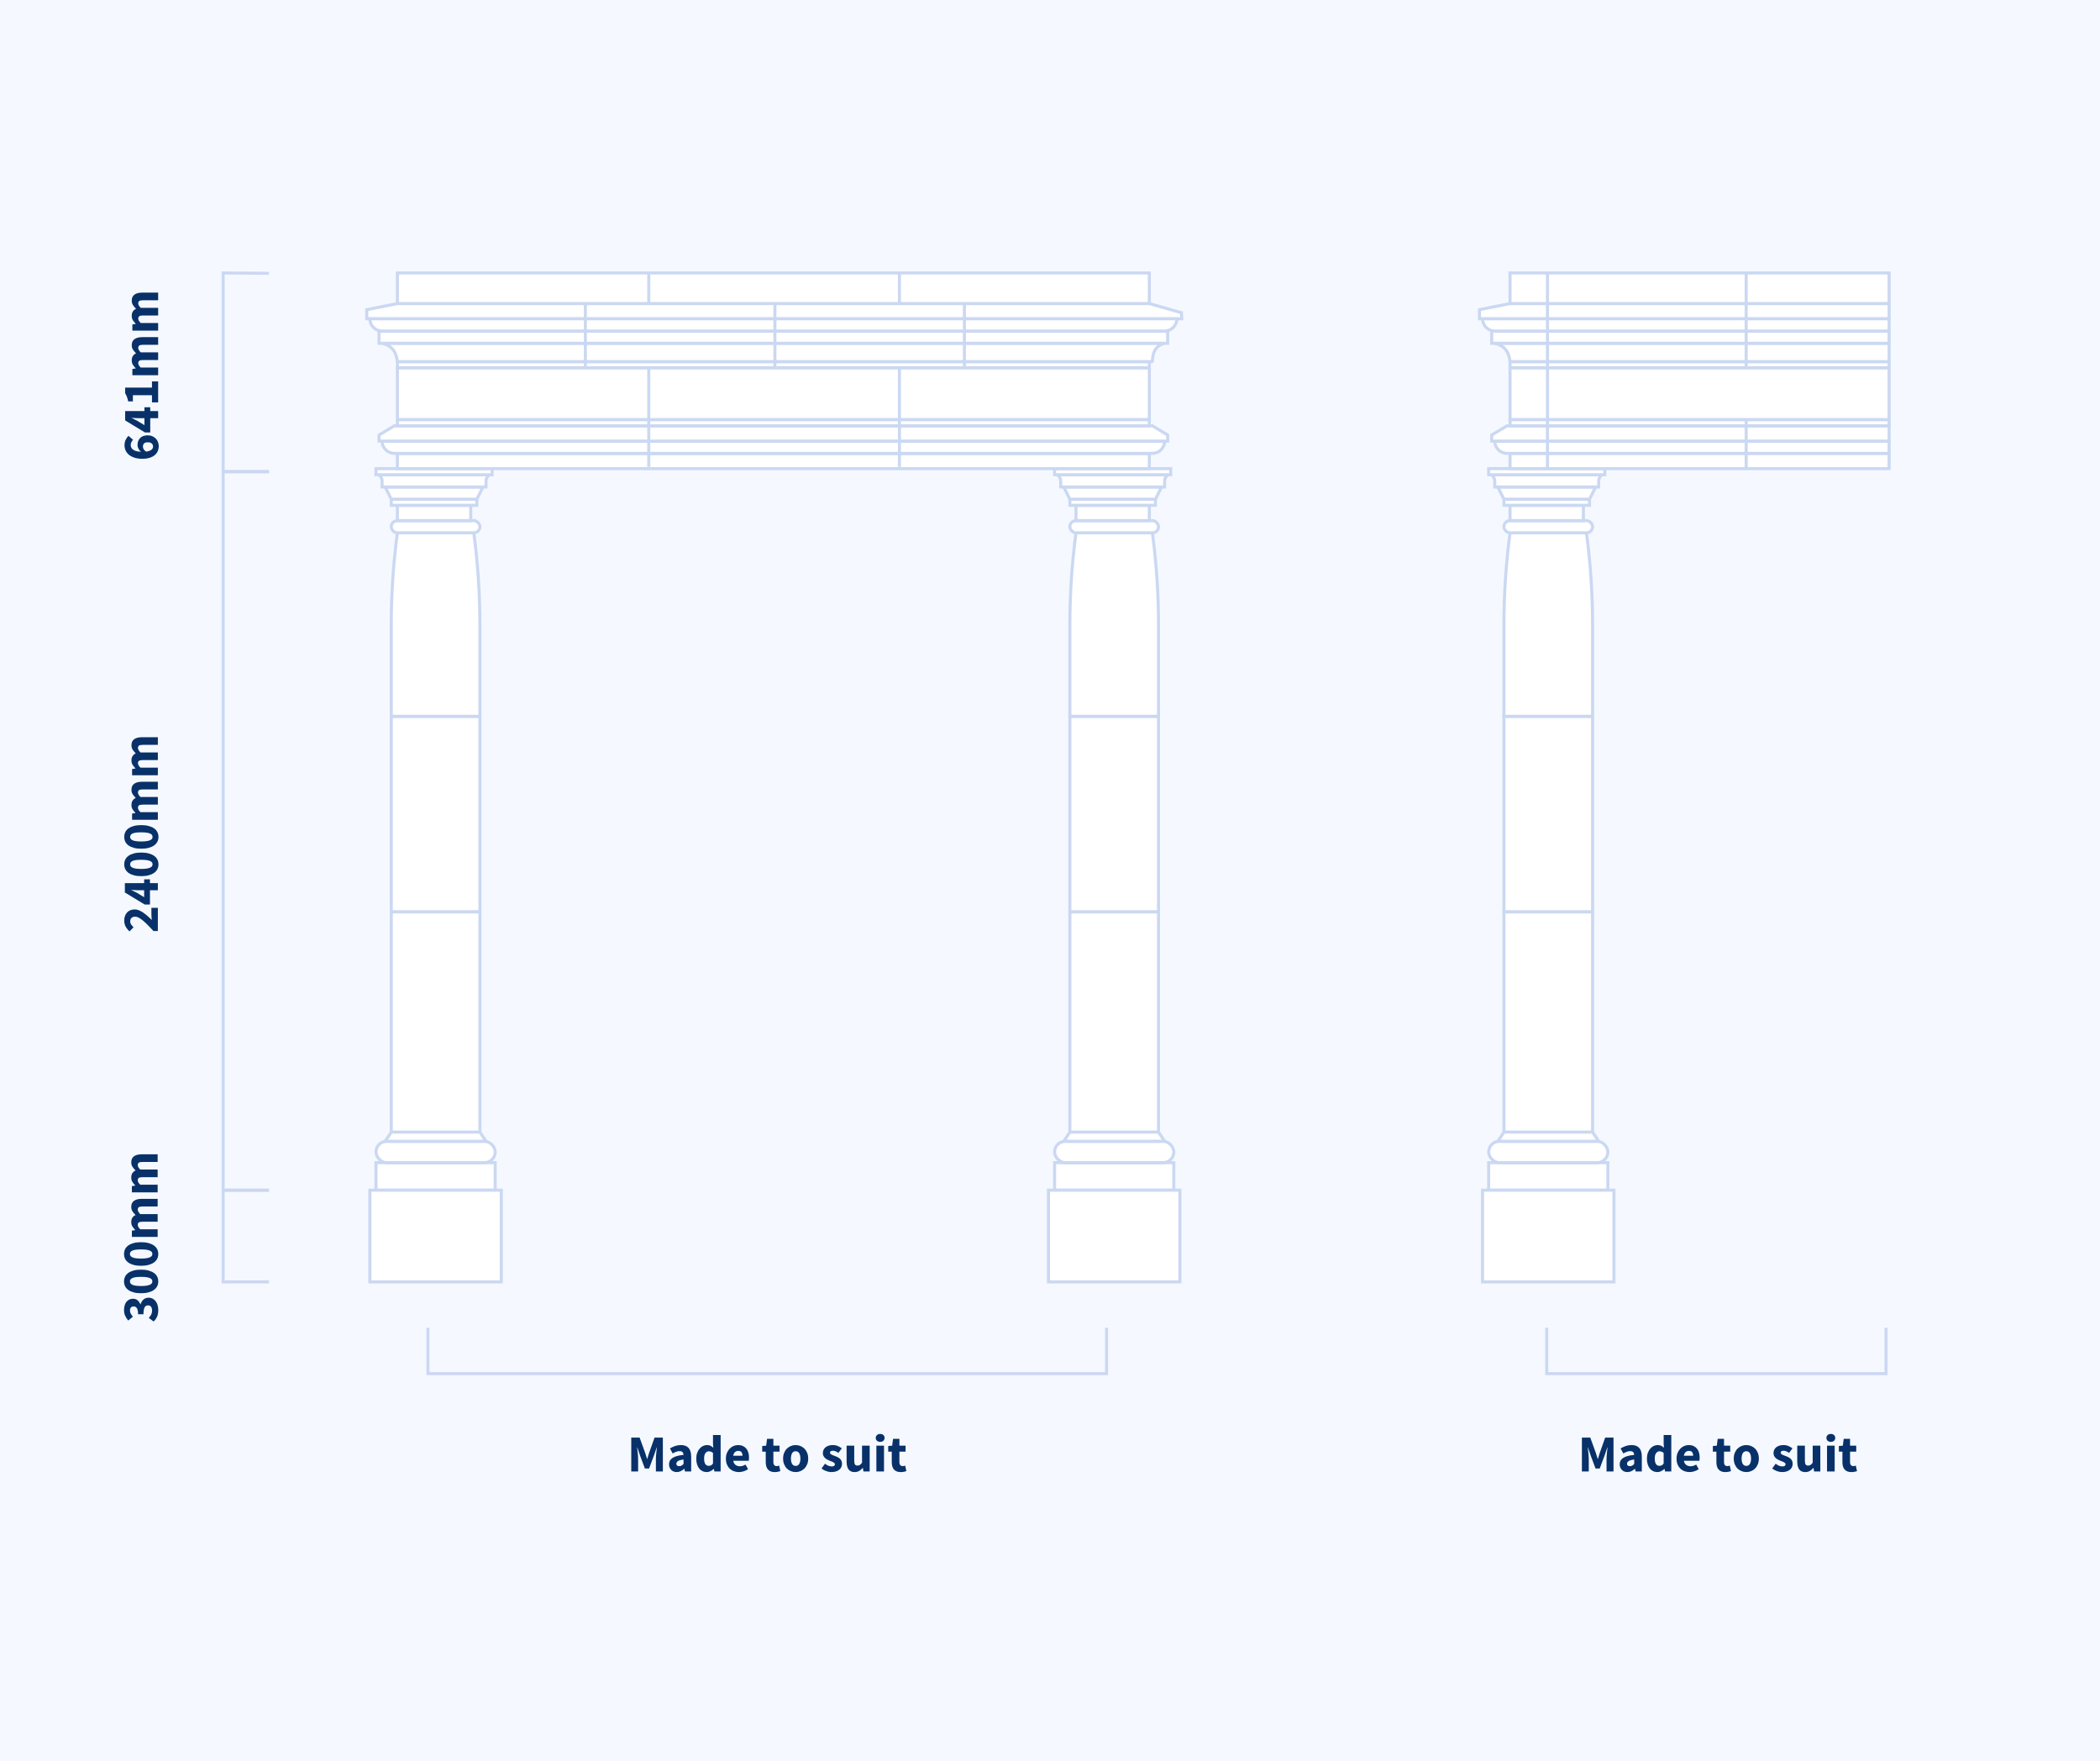 <?xml version="1.0" encoding="UTF-8"?>
<svg width="687px" height="576px" viewBox="0 0 687 576" version="1.1" xmlns="http://www.w3.org/2000/svg" xmlns:xlink="http://www.w3.org/1999/xlink">
    <!-- Generator: Sketch 58 (84663) - https://sketch.com -->
    <title>porticos/type-b</title>
    <desc>Created with Sketch.</desc>
    <g id="porticos/type-b" stroke="none" stroke-width="1" fill="none" fill-rule="evenodd">
        <rect fill="#F5F9FF" x="0" y="0" width="687" height="576"></rect>
        <g id="Group-11" transform="translate(35, 89)">
            <g id="Group-6" transform="translate(85, 0.28)" stroke="#CBD8F2">
                <g id="Group" transform="translate(1, 64)" fill="#FFFFFF">
                    <g id="Type-a-Leg">
                        <path d="M7,81 L36,81 C36,91.667 36,102.333 36,113 C36,123.667 36,134.333 36,145 L7,145 C7,134.333 7,123.667 7,113 C7,102.333 7,91.667 7,81 Z" id="Rectangle-Copy-4"></path>
                        <path d="M7,21 L36,21 C36,31 36,41 36,51 C36,61 35.333,71 34,81 L9,81 C7.667,71 7,61 7,51 C7,41 7,31 7,21 Z" id="Rectangle-Copy-5" transform="translate(21.5, 51) rotate(-180) translate(-21.5, -51) "></path>
                        <rect id="Rectangle" x="2" y="227" width="39" height="9"></rect>
                        <rect id="Rectangle-Copy-10" x="0" y="236" width="43" height="30"></rect>
                        <rect id="Rectangle-Copy" x="2" y="220" width="39" height="7" rx="3.5"></rect>
                        <rect id="Rectangle" x="7" y="145" width="29" height="75"></rect>
                        <polygon id="Rectangle-Copy-6" points="7 217 36 217 38 220 5 220"></polygon>
                        <rect id="Rectangle" x="7" y="17" width="29" height="4" rx="2"></rect>
                        <rect id="Rectangle" x="9" y="12" width="24" height="5"></rect>
                        <rect id="Rectangle-Copy-7" x="7" y="10" width="28" height="2"></rect>
                        <polygon id="Rectangle-Copy-8" transform="translate(21, 8) scale(1, -1) translate(-21, -8) " points="7 6 35 6 37 10 5 10"></polygon>
                        <path d="M3,2 L39,2 C38.333,2.667 38,3.333 38,4 C38,4.667 38,5.333 38,6 L4,6 C4,5.333 4,4.667 4,4 C4,3.333 3.667,2.667 3,2 Z" id="Rectangle"></path>
                        <rect id="Rectangle-Copy-9" transform="translate(21, 1) scale(1, -1) translate(-21, -1) " x="2" y="0" width="38" height="2"></rect>
                    </g>
                    <g id="Type-a-Leg" transform="translate(222, 0)">
                        <path d="M7,81 L36,81 C36,91.667 36,102.333 36,113 C36,123.667 36,134.333 36,145 L7,145 C7,134.333 7,123.667 7,113 C7,102.333 7,91.667 7,81 Z" id="Rectangle-Copy-4"></path>
                        <path d="M7,21 L36,21 C36,31 36,41 36,51 C36,61 35.333,71 34,81 L9,81 C7.667,71 7,61 7,51 C7,41 7,31 7,21 Z" id="Rectangle-Copy-5" transform="translate(21.5, 51) rotate(-180) translate(-21.5, -51) "></path>
                        <rect id="Rectangle" x="2" y="227" width="39" height="9"></rect>
                        <rect id="Rectangle-Copy-10" x="0" y="236" width="43" height="30"></rect>
                        <rect id="Rectangle-Copy" x="2" y="220" width="39" height="7" rx="3.5"></rect>
                        <rect id="Rectangle" x="7" y="145" width="29" height="75"></rect>
                        <polygon id="Rectangle-Copy-6" points="7 217 36 217 38 220 5 220"></polygon>
                        <rect id="Rectangle" x="7" y="17" width="29" height="4" rx="2"></rect>
                        <rect id="Rectangle" x="9" y="12" width="24" height="5"></rect>
                        <rect id="Rectangle-Copy-7" x="7" y="10" width="28" height="2"></rect>
                        <polygon id="Rectangle-Copy-8" transform="translate(21, 8) scale(1, -1) translate(-21, -8) " points="7 6 35 6 37 10 5 10"></polygon>
                        <path d="M3,2 L39,2 C38.333,2.667 38,3.333 38,4 C38,4.667 38,5.333 38,6 L4,6 C4,5.333 4,4.667 4,4 C4,3.333 3.667,2.667 3,2 Z" id="Rectangle"></path>
                        <rect id="Rectangle-Copy-9" transform="translate(21, 1) scale(1, -1) translate(-21, -1) " x="2" y="0" width="38" height="2"></rect>
                    </g>
                </g>
                <g id="Group-5">
                    <rect id="Rectangle" fill="#FFFFFF" x="10" y="59" width="246" height="5"></rect>
                    <rect id="Rectangle-Copy-2" fill="#FFFFFF" transform="translate(133, 58.5) scale(1, -1) translate(-133, -58.5) " x="10" y="58" width="246" height="1"></rect>
                    <path d="M261,55 C261,57.209 259.209,59 257,59 L9,59 C6.791,59 5,57.209 5,55 C16.016,55 257.258,55 261,55 Z" id="Rectangle" fill="#FFFFFF"></path>
                    <path d="M9,50 L257,50 L262,53 L262,55 L4,55 L4,53 L9,50 Z" id="Combined-Shape" fill="#FFFFFF"></path>
                    <path d="M256,10 L266.486,13 L266.5,13 L266.6,15 L-1.98951966e-13,15 L-1.98951966e-13,12 L10,10 L256,10 Z" id="Combined-Shape-Copy" fill="#FFFFFF"></path>
                    <rect id="Rectangle" fill="#FFFFFF" x="10" y="31" width="246" height="17"></rect>
                    <rect id="Rectangle-Copy-11" fill="#FFFFFF" transform="translate(133, 30) scale(1, -1) translate(-133, -30) " x="10" y="29" width="246" height="2"></rect>
                    <rect id="Rectangle-Copy-13" fill="#FFFFFF" transform="translate(133, 49) scale(1, -1) translate(-133, -49) " x="10" y="48" width="246" height="2"></rect>
                    <path d="M10,23 L257,23 C257.002,24.669 257.336,26.004 258.002,27.003 C258.668,28.002 259.667,28.668 261,29 L5,29 C6.523,28.639 7.69,27.972 8.5,27 C9.31,26.028 9.81,24.695 10,23 Z" id="Rectangle-Copy-12" fill="#FFFFFF" stroke-linejoin="bevel" transform="translate(133, 26) scale(1, -1) translate(-133, -26) "></path>
                    <rect id="Rectangle" fill="#FFFFFF" x="4" y="19" width="258" height="4"></rect>
                    <path d="M265,15 C265,17.209 263.195,19 260.969,19 L5.031,19 C2.805,19 1,17.209 1,15 C5.293,15 261.977,15 265,15 Z" id="Rectangle" fill="#FFFFFF"></path>
                    <rect id="Rectangle" fill="#FFFFFF" x="10" y="0" width="246" height="10"></rect>
                    <g id="Group-4" transform="translate(91, 31)">
                        <path d="M1.24,0 L1.24,32.44" id="Line-10"></path>
                        <path d="M83.24,0 L83.24,32.44" id="Line-10-Copy-2"></path>
                    </g>
                    <g id="Group-3" transform="translate(71, 10)">
                        <path d="M0.5,0 L0.5,21" id="Line-10-Copy"></path>
                        <path d="M62.5,0 L62.5,21" id="Line-10-Copy-3"></path>
                        <path d="M124.5,0 L124.5,21" id="Line-10-Copy-6"></path>
                    </g>
                    <g id="Group-2" transform="translate(91, 0)">
                        <path d="M1.24,0 L1.24,9.83" id="Line-10-Copy-5"></path>
                        <path d="M83.24,0 L83.24,9.83" id="Line-10-Copy-4"></path>
                    </g>
                </g>
            </g>
            <path d="M171.511,392.28 L171.511,381.196 L174.248,381.196 L176.033,386.126 L176.199,386.625 L176.199,386.625 L176.356,387.137 C176.458,387.483 176.566,387.826 176.679,388.166 L176.747,388.166 L176.911,387.654 L176.911,387.654 L177.061,387.137 C177.158,386.792 177.263,386.455 177.376,386.126 L179.127,381.196 L181.847,381.196 L181.847,392.28 L179.569,392.28 L179.569,388.217 C179.569,387.945 179.58,387.645 179.603,387.316 C179.626,386.987 179.654,386.656 179.688,386.322 L179.79,385.336 C179.824,385.012 179.858,384.715 179.892,384.443 L179.824,384.443 L178.923,387.078 L177.342,391.311 L175.965,391.311 L174.384,387.078 L173.5,384.443 L173.432,384.443 C173.466,384.715 173.5,385.012 173.534,385.336 L173.636,386.322 L173.636,386.322 C173.67,386.656 173.698,386.987 173.721,387.316 C173.744,387.645 173.755,387.945 173.755,388.217 L173.755,392.28 L171.511,392.28 Z M186.386,392.484 C186.001,392.484 185.652,392.419 185.34,392.288 C185.029,392.158 184.765,391.977 184.55,391.745 C184.335,391.512 184.168,391.243 184.048,390.937 C183.929,390.631 183.87,390.297 183.87,389.934 C183.87,389.05 184.244,388.359 184.992,387.86 C185.74,387.361 186.947,387.027 188.613,386.857 C188.59,386.483 188.48,386.186 188.281,385.964 C188.083,385.743 187.752,385.633 187.287,385.633 C186.924,385.633 186.565,385.701 186.208,385.837 C185.85,385.973 185.468,386.16 185.06,386.398 L184.159,384.749 C184.703,384.42 185.272,384.154 185.868,383.95 C186.463,383.746 187.094,383.644 187.763,383.644 C188.851,383.644 189.681,383.953 190.254,384.57 C190.826,385.188 191.112,386.149 191.112,387.452 L191.112,392.28 L189.072,392.28 L188.902,391.413 L188.834,391.413 C188.471,391.73 188.092,391.988 187.695,392.187 C187.298,392.385 186.862,392.484 186.386,392.484 Z M187.236,390.546 C187.519,390.546 187.763,390.484 187.967,390.359 C188.171,390.234 188.386,390.059 188.613,389.832 L188.613,388.353 C187.729,388.478 187.117,388.659 186.777,388.897 C186.437,389.135 186.267,389.418 186.267,389.747 C186.267,390.019 186.355,390.22 186.53,390.351 C186.706,390.481 186.941,390.546 187.236,390.546 Z M196.229,392.484 C195.708,392.484 195.235,392.382 194.81,392.178 C194.384,391.974 194.022,391.682 193.721,391.303 C193.421,390.923 193.189,390.461 193.024,389.917 C192.86,389.373 192.778,388.755 192.778,388.064 C192.778,387.373 192.877,386.755 193.076,386.211 C193.274,385.667 193.534,385.205 193.857,384.825 C194.181,384.446 194.554,384.154 194.98,383.95 C195.405,383.746 195.838,383.644 196.28,383.644 C196.756,383.644 197.147,383.723 197.453,383.882 C197.759,384.041 198.059,384.256 198.354,384.528 L198.252,383.236 L198.252,380.363 L200.751,380.363 L200.751,392.28 L198.711,392.28 L198.541,391.447 L198.473,391.447 C198.178,391.742 197.833,391.988 197.436,392.187 C197.039,392.385 196.637,392.484 196.229,392.484 Z M196.875,390.444 C197.147,390.444 197.393,390.387 197.614,390.274 C197.836,390.161 198.048,389.962 198.252,389.679 L198.252,386.228 C198.025,386.024 197.793,385.882 197.555,385.803 C197.317,385.724 197.085,385.684 196.858,385.684 C196.461,385.684 196.11,385.874 195.804,386.253 C195.498,386.633 195.345,387.225 195.345,388.03 C195.345,388.869 195.478,389.481 195.744,389.866 C196.011,390.251 196.388,390.444 196.875,390.444 Z M206.735,392.484 C206.134,392.484 205.573,392.385 205.052,392.187 C204.531,391.988 204.077,391.699 203.692,391.32 C203.307,390.94 203.006,390.478 202.791,389.934 C202.576,389.39 202.468,388.767 202.468,388.064 C202.468,387.384 202.581,386.769 202.808,386.219 C203.035,385.67 203.332,385.205 203.701,384.825 C204.069,384.446 204.491,384.154 204.967,383.95 C205.443,383.746 205.936,383.644 206.446,383.644 C207.047,383.644 207.571,383.746 208.018,383.95 C208.466,384.154 208.84,384.437 209.141,384.8 C209.441,385.163 209.665,385.59 209.812,386.084 C209.959,386.577 210.033,387.112 210.033,387.69 C210.033,387.917 210.022,388.132 209.999,388.336 L209.965,388.604 C209.954,388.68 209.942,388.744 209.931,388.795 L204.882,388.795 C204.995,389.407 205.247,389.857 205.638,390.147 C206.03,390.436 206.508,390.58 207.075,390.58 C207.676,390.58 208.282,390.393 208.894,390.019 L209.727,391.532 C209.296,391.827 208.818,392.059 208.291,392.229 C207.763,392.399 207.245,392.484 206.735,392.484 Z M204.865,387.146 L207.908,387.146 C207.908,386.67 207.8,386.285 207.585,385.99 C207.37,385.695 207.007,385.548 206.497,385.548 C206.1,385.548 205.752,385.678 205.452,385.939 C205.151,386.2 204.956,386.602 204.865,387.146 Z M218.414,392.484 C217.893,392.484 217.448,392.405 217.079,392.246 C216.711,392.087 216.411,391.866 216.179,391.583 C215.946,391.3 215.776,390.957 215.668,390.555 C215.561,390.152 215.507,389.707 215.507,389.22 L215.507,385.803 L214.351,385.803 L214.351,383.95 L215.643,383.848 L215.932,381.604 L218.006,381.604 L218.006,383.848 L220.029,383.848 L220.029,385.803 L218.006,385.803 L218.006,389.186 C218.006,389.662 218.105,390.005 218.304,390.214 C218.502,390.424 218.765,390.529 219.094,390.529 C219.23,390.529 219.369,390.512 219.511,390.478 C219.652,390.444 219.78,390.404 219.893,390.359 L220.284,392.178 C220.057,392.246 219.791,392.314 219.485,392.382 C219.179,392.45 218.822,392.484 218.414,392.484 Z M225.299,392.484 C224.766,392.484 224.251,392.385 223.752,392.187 C223.253,391.988 222.814,391.702 222.435,391.328 C222.055,390.954 221.752,390.492 221.525,389.942 C221.298,389.393 221.185,388.767 221.185,388.064 C221.185,387.361 221.298,386.735 221.525,386.185 C221.752,385.636 222.055,385.174 222.435,384.8 C222.814,384.426 223.253,384.14 223.752,383.942 C224.251,383.743 224.766,383.644 225.299,383.644 C225.832,383.644 226.344,383.743 226.838,383.942 C227.331,384.14 227.767,384.426 228.147,384.8 C228.526,385.174 228.829,385.636 229.056,386.185 C229.283,386.735 229.396,387.361 229.396,388.064 C229.396,388.767 229.283,389.393 229.056,389.942 C228.829,390.492 228.526,390.954 228.147,391.328 C227.767,391.702 227.331,391.988 226.838,392.187 C226.344,392.385 225.832,392.484 225.299,392.484 Z M225.299,390.461 C225.809,390.461 226.194,390.246 226.455,389.815 C226.716,389.384 226.846,388.801 226.846,388.064 C226.846,387.327 226.716,386.744 226.455,386.313 C226.194,385.882 225.809,385.667 225.299,385.667 C224.778,385.667 224.39,385.882 224.135,386.313 C223.879,386.744 223.752,387.327 223.752,388.064 C223.752,388.801 223.879,389.384 224.135,389.815 C224.39,390.246 224.778,390.461 225.299,390.461 Z M236.995,392.484 C236.44,392.484 235.87,392.376 235.286,392.161 C234.703,391.946 234.196,391.662 233.765,391.311 L234.887,389.747 C235.272,390.042 235.641,390.263 235.992,390.41 C236.343,390.557 236.7,390.631 237.063,390.631 C237.437,390.631 237.709,390.569 237.879,390.444 C238.049,390.319 238.134,390.144 238.134,389.917 C238.134,389.781 238.086,389.659 237.989,389.551 C237.893,389.444 237.763,389.345 237.599,389.254 C237.434,389.163 237.25,389.081 237.046,389.007 L236.736,388.891 L236.736,388.891 L236.417,388.761 C236.156,388.659 235.896,388.54 235.635,388.404 C235.374,388.268 235.136,388.101 234.921,387.902 C234.706,387.704 234.53,387.472 234.394,387.205 C234.258,386.939 234.19,386.63 234.19,386.279 C234.19,385.894 234.266,385.537 234.419,385.208 C234.573,384.879 234.791,384.602 235.074,384.375 C235.357,384.148 235.697,383.97 236.094,383.839 C236.491,383.709 236.933,383.644 237.42,383.644 C238.066,383.644 238.633,383.754 239.12,383.976 C239.607,384.197 240.032,384.443 240.395,384.715 L239.273,386.211 C238.967,385.984 238.667,385.809 238.372,385.684 C238.077,385.559 237.783,385.497 237.488,385.497 C236.853,385.497 236.536,385.718 236.536,386.16 C236.536,386.296 236.581,386.412 236.672,386.509 C236.763,386.605 236.884,386.693 237.037,386.772 C237.191,386.851 237.366,386.928 237.565,387.002 L238.185,387.231 L238.185,387.231 C238.457,387.333 238.726,387.449 238.993,387.579 C239.259,387.71 239.502,387.871 239.724,388.064 C239.945,388.257 240.123,388.492 240.259,388.769 C240.395,389.047 240.463,389.379 240.463,389.764 C240.463,390.149 240.389,390.506 240.242,390.835 C240.095,391.164 239.874,391.45 239.579,391.693 C239.284,391.937 238.922,392.13 238.491,392.272 C238.06,392.413 237.562,392.484 236.995,392.484 Z M244.577,392.484 C243.659,392.484 242.993,392.184 242.579,391.583 C242.166,390.982 241.959,390.149 241.959,389.084 L241.959,383.848 L244.458,383.848 L244.458,388.761 C244.458,389.373 244.543,389.792 244.713,390.019 C244.883,390.246 245.149,390.359 245.512,390.359 C245.829,390.359 246.096,390.285 246.311,390.138 C246.526,389.991 246.759,389.753 247.008,389.424 L247.008,383.848 L249.507,383.848 L249.507,392.28 L247.467,392.28 L247.28,391.107 L247.229,391.107 C246.866,391.538 246.478,391.875 246.065,392.118 C245.651,392.362 245.155,392.484 244.577,392.484 Z M251.7,392.28 L251.7,383.848 L254.199,383.848 L254.199,392.28 L251.7,392.28 Z M252.941,382.607 C252.522,382.607 252.176,382.485 251.904,382.241 C251.632,381.998 251.496,381.683 251.496,381.298 C251.496,380.913 251.632,380.601 251.904,380.363 C252.176,380.125 252.522,380.006 252.941,380.006 C253.372,380.006 253.72,380.125 253.987,380.363 C254.253,380.601 254.386,380.913 254.386,381.298 C254.386,381.683 254.253,381.998 253.987,382.241 C253.72,382.485 253.372,382.607 252.941,382.607 Z M259.639,392.484 C259.118,392.484 258.673,392.405 258.305,392.246 C257.936,392.087 257.636,391.866 257.404,391.583 C257.171,391.3 257.001,390.957 256.894,390.555 C256.786,390.152 256.732,389.707 256.732,389.22 L256.732,385.803 L255.576,385.803 L255.576,383.95 L256.868,383.848 L257.157,381.604 L259.231,381.604 L259.231,383.848 L261.254,383.848 L261.254,385.803 L259.231,385.803 L259.231,389.186 C259.231,389.662 259.33,390.005 259.529,390.214 C259.727,390.424 259.99,390.529 260.319,390.529 C260.455,390.529 260.594,390.512 260.736,390.478 C260.877,390.444 261.005,390.404 261.118,390.359 L261.509,392.178 C261.282,392.246 261.016,392.314 260.71,392.382 C260.404,392.45 260.047,392.484 259.639,392.484 Z" id="Madetosuit" fill="#093169" fill-rule="nonzero"></path>
            <path d="M482.511,392.28 L482.511,381.196 L485.248,381.196 L487.033,386.126 L487.199,386.625 L487.199,386.625 L487.356,387.137 C487.458,387.483 487.566,387.826 487.679,388.166 L487.747,388.166 L487.911,387.654 L487.911,387.654 L488.062,387.137 C488.158,386.792 488.263,386.455 488.376,386.126 L490.127,381.196 L492.847,381.196 L492.847,392.28 L490.569,392.28 L490.569,388.217 C490.569,387.945 490.58,387.645 490.603,387.316 C490.626,386.987 490.654,386.656 490.688,386.322 L490.79,385.336 C490.824,385.012 490.858,384.715 490.892,384.443 L490.824,384.443 L489.923,387.078 L488.342,391.311 L486.965,391.311 L485.384,387.078 L484.5,384.443 L484.432,384.443 C484.466,384.715 484.5,385.012 484.534,385.336 L484.636,386.322 L484.636,386.322 C484.67,386.656 484.698,386.987 484.721,387.316 C484.744,387.645 484.755,387.945 484.755,388.217 L484.755,392.28 L482.511,392.28 Z M497.386,392.484 C497.001,392.484 496.652,392.419 496.341,392.288 C496.029,392.158 495.765,391.977 495.55,391.745 C495.335,391.512 495.168,391.243 495.048,390.937 C494.929,390.631 494.87,390.297 494.87,389.934 C494.87,389.05 495.244,388.359 495.992,387.86 C496.74,387.361 497.947,387.027 499.613,386.857 C499.59,386.483 499.48,386.186 499.281,385.964 C499.083,385.743 498.752,385.633 498.287,385.633 C497.924,385.633 497.565,385.701 497.207,385.837 C496.85,385.973 496.468,386.16 496.06,386.398 L495.159,384.749 C495.703,384.42 496.272,384.154 496.868,383.95 C497.463,383.746 498.094,383.644 498.763,383.644 C499.851,383.644 500.681,383.953 501.253,384.57 C501.826,385.188 502.112,386.149 502.112,387.452 L502.112,392.28 L500.072,392.28 L499.902,391.413 L499.834,391.413 C499.471,391.73 499.092,391.988 498.695,392.187 C498.298,392.385 497.862,392.484 497.386,392.484 Z M498.236,390.546 C498.519,390.546 498.763,390.484 498.967,390.359 C499.171,390.234 499.386,390.059 499.613,389.832 L499.613,388.353 C498.729,388.478 498.117,388.659 497.777,388.897 C497.437,389.135 497.267,389.418 497.267,389.747 C497.267,390.019 497.355,390.22 497.531,390.351 C497.706,390.481 497.941,390.546 498.236,390.546 Z M507.229,392.484 C506.708,392.484 506.235,392.382 505.81,392.178 C505.384,391.974 505.022,391.682 504.721,391.303 C504.421,390.923 504.189,390.461 504.024,389.917 C503.86,389.373 503.778,388.755 503.778,388.064 C503.778,387.373 503.877,386.755 504.075,386.211 C504.274,385.667 504.534,385.205 504.858,384.825 C505.181,384.446 505.554,384.154 505.979,383.95 C506.405,383.746 506.838,383.644 507.28,383.644 C507.756,383.644 508.147,383.723 508.453,383.882 C508.759,384.041 509.059,384.256 509.354,384.528 L509.252,383.236 L509.252,380.363 L511.751,380.363 L511.751,392.28 L509.711,392.28 L509.541,391.447 L509.473,391.447 C509.178,391.742 508.833,391.988 508.436,392.187 C508.039,392.385 507.637,392.484 507.229,392.484 Z M507.875,390.444 C508.147,390.444 508.393,390.387 508.615,390.274 C508.836,390.161 509.048,389.962 509.252,389.679 L509.252,386.228 C509.025,386.024 508.793,385.882 508.555,385.803 C508.317,385.724 508.085,385.684 507.858,385.684 C507.461,385.684 507.11,385.874 506.804,386.253 C506.498,386.633 506.345,387.225 506.345,388.03 C506.345,388.869 506.478,389.481 506.745,389.866 C507.011,390.251 507.388,390.444 507.875,390.444 Z M517.735,392.484 C517.134,392.484 516.573,392.385 516.052,392.187 C515.531,391.988 515.077,391.699 514.692,391.32 C514.307,390.94 514.006,390.478 513.791,389.934 C513.576,389.39 513.468,388.767 513.468,388.064 C513.468,387.384 513.581,386.769 513.808,386.219 C514.035,385.67 514.332,385.205 514.701,384.825 C515.069,384.446 515.491,384.154 515.967,383.95 C516.443,383.746 516.936,383.644 517.446,383.644 C518.047,383.644 518.571,383.746 519.019,383.95 C519.466,384.154 519.84,384.437 520.14,384.8 C520.441,385.163 520.665,385.59 520.812,386.084 C520.959,386.577 521.033,387.112 521.033,387.69 C521.033,387.917 521.022,388.132 520.999,388.336 L520.965,388.604 C520.954,388.68 520.942,388.744 520.931,388.795 L515.882,388.795 C515.995,389.407 516.247,389.857 516.639,390.147 C517.03,390.436 517.508,390.58 518.075,390.58 C518.676,390.58 519.282,390.393 519.894,390.019 L520.727,391.532 C520.296,391.827 519.818,392.059 519.29,392.229 C518.763,392.399 518.245,392.484 517.735,392.484 Z M515.865,387.146 L518.908,387.146 C518.908,386.67 518.8,386.285 518.585,385.99 C518.37,385.695 518.007,385.548 517.497,385.548 C517.1,385.548 516.752,385.678 516.452,385.939 C516.151,386.2 515.956,386.602 515.865,387.146 Z M529.414,392.484 C528.893,392.484 528.448,392.405 528.08,392.246 C527.711,392.087 527.411,391.866 527.178,391.583 C526.946,391.3 526.776,390.957 526.668,390.555 C526.561,390.152 526.507,389.707 526.507,389.22 L526.507,385.803 L525.351,385.803 L525.351,383.95 L526.643,383.848 L526.932,381.604 L529.006,381.604 L529.006,383.848 L531.029,383.848 L531.029,385.803 L529.006,385.803 L529.006,389.186 C529.006,389.662 529.105,390.005 529.303,390.214 C529.502,390.424 529.765,390.529 530.094,390.529 C530.23,390.529 530.369,390.512 530.51,390.478 C530.652,390.444 530.78,390.404 530.893,390.359 L531.284,392.178 C531.057,392.246 530.791,392.314 530.485,392.382 C530.179,392.45 529.822,392.484 529.414,392.484 Z M536.299,392.484 C535.766,392.484 535.251,392.385 534.752,392.187 C534.253,391.988 533.814,391.702 533.434,391.328 C533.055,390.954 532.752,390.492 532.525,389.942 C532.298,389.393 532.185,388.767 532.185,388.064 C532.185,387.361 532.298,386.735 532.525,386.185 C532.752,385.636 533.055,385.174 533.434,384.8 C533.814,384.426 534.253,384.14 534.752,383.942 C535.251,383.743 535.766,383.644 536.299,383.644 C536.832,383.644 537.344,383.743 537.837,383.942 C538.331,384.14 538.767,384.426 539.146,384.8 C539.526,385.174 539.829,385.636 540.056,386.185 C540.283,386.735 540.396,387.361 540.396,388.064 C540.396,388.767 540.283,389.393 540.056,389.942 C539.829,390.492 539.526,390.954 539.146,391.328 C538.767,391.702 538.331,391.988 537.837,392.187 C537.344,392.385 536.832,392.484 536.299,392.484 Z M536.299,390.461 C536.809,390.461 537.194,390.246 537.455,389.815 C537.716,389.384 537.846,388.801 537.846,388.064 C537.846,387.327 537.716,386.744 537.455,386.313 C537.194,385.882 536.809,385.667 536.299,385.667 C535.778,385.667 535.39,385.882 535.135,386.313 C534.879,386.744 534.752,387.327 534.752,388.064 C534.752,388.801 534.879,389.384 535.135,389.815 C535.39,390.246 535.778,390.461 536.299,390.461 Z M547.995,392.484 C547.44,392.484 546.87,392.376 546.287,392.161 C545.703,391.946 545.196,391.662 544.765,391.311 L545.887,389.747 C546.272,390.042 546.641,390.263 546.992,390.41 C547.343,390.557 547.7,390.631 548.063,390.631 C548.437,390.631 548.709,390.569 548.879,390.444 C549.049,390.319 549.134,390.144 549.134,389.917 C549.134,389.781 549.086,389.659 548.99,389.551 C548.893,389.444 548.763,389.345 548.598,389.254 C548.434,389.163 548.25,389.081 548.046,389.007 L547.736,388.891 L547.736,388.891 L547.417,388.761 C547.156,388.659 546.896,388.54 546.635,388.404 C546.374,388.268 546.136,388.101 545.921,387.902 C545.706,387.704 545.53,387.472 545.394,387.205 C545.258,386.939 545.19,386.63 545.19,386.279 C545.19,385.894 545.266,385.537 545.419,385.208 C545.573,384.879 545.791,384.602 546.074,384.375 C546.357,384.148 546.697,383.97 547.094,383.839 C547.491,383.709 547.933,383.644 548.42,383.644 C549.066,383.644 549.633,383.754 550.12,383.976 C550.607,384.197 551.032,384.443 551.395,384.715 L550.273,386.211 C549.967,385.984 549.667,385.809 549.372,385.684 C549.077,385.559 548.783,385.497 548.488,385.497 C547.853,385.497 547.536,385.718 547.536,386.16 C547.536,386.296 547.581,386.412 547.672,386.509 C547.763,386.605 547.884,386.693 548.038,386.772 C548.191,386.851 548.366,386.928 548.564,387.002 L549.185,387.231 L549.185,387.231 C549.457,387.333 549.726,387.449 549.992,387.579 C550.259,387.71 550.502,387.871 550.723,388.064 C550.945,388.257 551.123,388.492 551.259,388.769 C551.395,389.047 551.463,389.379 551.463,389.764 C551.463,390.149 551.389,390.506 551.242,390.835 C551.095,391.164 550.874,391.45 550.579,391.693 C550.284,391.937 549.922,392.13 549.491,392.272 C549.06,392.413 548.562,392.484 547.995,392.484 Z M555.577,392.484 C554.659,392.484 553.993,392.184 553.58,391.583 C553.166,390.982 552.959,390.149 552.959,389.084 L552.959,383.848 L555.458,383.848 L555.458,388.761 C555.458,389.373 555.543,389.792 555.713,390.019 C555.883,390.246 556.149,390.359 556.512,390.359 C556.829,390.359 557.096,390.285 557.311,390.138 C557.526,389.991 557.759,389.753 558.008,389.424 L558.008,383.848 L560.507,383.848 L560.507,392.28 L558.467,392.28 L558.28,391.107 L558.229,391.107 C557.866,391.538 557.478,391.875 557.064,392.118 C556.651,392.362 556.155,392.484 555.577,392.484 Z M562.7,392.28 L562.7,383.848 L565.199,383.848 L565.199,392.28 L562.7,392.28 Z M563.941,382.607 C563.522,382.607 563.176,382.485 562.904,382.241 C562.632,381.998 562.496,381.683 562.496,381.298 C562.496,380.913 562.632,380.601 562.904,380.363 C563.176,380.125 563.522,380.006 563.941,380.006 C564.372,380.006 564.72,380.125 564.986,380.363 C565.253,380.601 565.386,380.913 565.386,381.298 C565.386,381.683 565.253,381.998 564.986,382.241 C564.72,382.485 564.372,382.607 563.941,382.607 Z M570.639,392.484 C570.118,392.484 569.673,392.405 569.304,392.246 C568.936,392.087 568.636,391.866 568.404,391.583 C568.171,391.3 568.001,390.957 567.894,390.555 C567.786,390.152 567.732,389.707 567.732,389.22 L567.732,385.803 L566.576,385.803 L566.576,383.95 L567.868,383.848 L568.157,381.604 L570.231,381.604 L570.231,383.848 L572.254,383.848 L572.254,385.803 L570.231,385.803 L570.231,389.186 C570.231,389.662 570.33,390.005 570.529,390.214 C570.727,390.424 570.99,390.529 571.319,390.529 C571.455,390.529 571.594,390.512 571.736,390.478 C571.877,390.444 572.005,390.404 572.118,390.359 L572.509,392.178 C572.282,392.246 572.016,392.314 571.71,392.382 C571.404,392.45 571.047,392.484 570.639,392.484 Z" id="Madetosuit" fill="#093169" fill-rule="nonzero"></path>
            <polyline id="Rectangle-Copy-21" stroke="#CBD8F2" transform="translate(216, 352.78) scale(-1, 1) rotate(-180) translate(-216, -352.78) " points="105 360.28 105 345.28 327 345.28 327 360.28"></polyline>
            <polyline id="Rectangle-Copy-27" stroke="#CBD8F2" transform="translate(526.5, 352.78) scale(-1, 1) rotate(-180) translate(-526.5, -352.78) " points="471 360.28 471 345.28 582 345.28 582 360.28"></polyline>
            <g id="Group-8" transform="translate(449, 0)" stroke="#CBD8F2">
                <g id="Type-a-Leg" transform="translate(1, 64.28)" fill="#FFFFFF">
                    <path d="M7,81 L36,81 C36,91.667 36,102.333 36,113 C36,123.667 36,134.333 36,145 L7,145 C7,134.333 7,123.667 7,113 C7,102.333 7,91.667 7,81 Z" id="Rectangle-Copy-4"></path>
                    <path d="M7,21 L36,21 C36,31 36,41 36,51 C36,61 35.333,71 34,81 L9,81 C7.667,71 7,61 7,51 C7,41 7,31 7,21 Z" id="Rectangle-Copy-5" transform="translate(21.5, 51) rotate(-180) translate(-21.5, -51) "></path>
                    <rect id="Rectangle" x="2" y="227" width="39" height="9"></rect>
                    <rect id="Rectangle-Copy-10" x="0" y="236" width="43" height="30"></rect>
                    <rect id="Rectangle-Copy" x="2" y="220" width="39" height="7" rx="3.5"></rect>
                    <rect id="Rectangle" x="7" y="145" width="29" height="75"></rect>
                    <polygon id="Rectangle-Copy-6" points="7 217 36 217 38 220 5 220"></polygon>
                    <rect id="Rectangle" x="7" y="17" width="29" height="4" rx="2"></rect>
                    <rect id="Rectangle" x="9" y="12" width="24" height="5"></rect>
                    <rect id="Rectangle-Copy-7" x="7" y="10" width="28" height="2"></rect>
                    <polygon id="Rectangle-Copy-8" transform="translate(21, 8) scale(1, -1) translate(-21, -8) " points="7 6 35 6 37 10 5 10"></polygon>
                    <path d="M3,2 L39,2 C38.333,2.667 38,3.333 38,4 C38,4.667 38,5.333 38,6 L4,6 C4,5.333 4,4.667 4,4 C4,3.333 3.667,2.667 3,2 Z" id="Rectangle"></path>
                    <rect id="Rectangle-Copy-9" transform="translate(21, 1) scale(1, -1) translate(-21, -1) " x="2" y="0" width="38" height="2"></rect>
                </g>
                <rect id="Rectangle" fill="#FFFFFF" x="10" y="59.28" width="124" height="5"></rect>
                <path d="M134,59.28 L9,59.28 C6.791,59.28 5,57.489 5,55.28 C8.636,55.28 51.636,55.28 134,55.28 L134,59.28 Z" id="Rectangle" fill="#FFFFFF"></path>
                <path d="M9,50.28 L134,50.28 L134,53.28 L134,55.28 L4,55.28 L4,53.28 L9,50.28 Z" id="Combined-Shape" fill="#FFFFFF"></path>
                <path d="M134,10.28 L134,12.786 L134,15.28 L0,15.28 L0,12.28 L10,10.28 L134,10.28 Z" id="Combined-Shape-Copy" fill="#FFFFFF"></path>
                <rect id="Rectangle" fill="#FFFFFF" x="10" y="31.28" width="124" height="17"></rect>
                <polygon id="Rectangle-Copy-11" fill="#FFFFFF" transform="translate(72, 30.28) scale(1, -1) translate(-72, -30.28) " points="10 29.28 134 29.28 134 31.28 10 31.28"></polygon>
                <rect id="Rectangle-Copy-13" fill="#FFFFFF" transform="translate(72, 49.28) scale(1, -1) translate(-72, -49.28) " x="10" y="48.28" width="124" height="2"></rect>
                <path d="M10,23.28 L134,23.28 L134,29.28 L5,29.28 C6.523,28.919 7.69,28.252 8.5,27.28 C9.31,26.308 9.81,24.975 10,23.28 Z" id="Rectangle-Copy-12" fill="#FFFFFF" stroke-linejoin="bevel" transform="translate(69.5, 26.28) scale(1, -1) translate(-69.5, -26.28) "></path>
                <rect id="Rectangle" fill="#FFFFFF" x="4" y="19.28" width="130" height="4"></rect>
                <path d="M134,19.28 L5.031,19.28 C2.805,19.28 1,17.489 1,15.28 C2.436,15.28 46.769,15.28 134,15.28 L134,19.28 Z" id="Rectangle" fill="#FFFFFF"></path>
                <rect id="Rectangle" fill="#FFFFFF" x="10" y="0.28" width="124" height="10"></rect>
                <path d="M22.24,0.28 L22.24,64.44" id="Line-10-Copy-2"></path>
                <path d="M87.24,0.56 L87.24,31.28" id="Line-10-Copy-7"></path>
                <path d="M87.24,48.42 L87.24,64.44" id="Line-10-Copy-8"></path>
            </g>
            <g id="Group-7" transform="translate(0, 0.28)">
                <g id="Group-10" transform="translate(0, 65)">
                    <path d="M-20.392,124 L-20.392,122.572 L-19.591,121.817 C-19.205,121.45 -18.84,121.098 -18.497,120.761 C-17.924,120.2 -17.431,119.674 -17.017,119.18 C-16.604,118.687 -16.281,118.229 -16.049,117.803 C-15.816,117.378 -15.7,116.973 -15.7,116.588 C-15.7,116.055 -15.836,115.65 -16.108,115.373 C-16.38,115.095 -16.754,114.956 -17.23,114.956 C-17.627,114.956 -17.978,115.066 -18.284,115.287 C-18.59,115.509 -18.879,115.766 -19.151,116.061 L-20.511,114.718 C-19.978,114.151 -19.434,113.724 -18.879,113.434 C-18.324,113.145 -17.661,113.001 -16.89,113.001 C-16.357,113.001 -15.873,113.083 -15.437,113.248 C-15,113.412 -14.623,113.644 -14.306,113.945 C-13.989,114.245 -13.745,114.605 -13.575,115.024 C-13.405,115.443 -13.32,115.914 -13.32,116.435 C-13.32,116.888 -13.416,117.35 -13.609,117.82 C-13.802,118.291 -14.059,118.761 -14.383,119.231 C-14.706,119.702 -15.074,120.172 -15.488,120.642 C-15.901,121.113 -16.329,121.575 -16.771,122.028 L-16.34,121.979 C-16.188,121.964 -16.029,121.949 -15.861,121.934 C-15.527,121.906 -15.23,121.892 -14.969,121.892 L-12.793,121.892 L-12.793,124 L-20.392,124 Z M-7.047,124 L-7.047,121.416 L-11.722,121.416 L-11.722,119.699 L-7.778,113.205 L-4.718,113.205 L-4.718,119.512 L-3.477,119.512 L-3.477,121.416 L-4.718,121.416 L-4.718,124 L-7.047,124 Z M-9.325,119.512 L-7.047,119.512 L-7.047,117.761 L-7.042,117.314 C-7.038,117.156 -7.032,116.989 -7.025,116.814 L-6.972,115.784 C-6.963,115.629 -6.954,115.483 -6.945,115.347 L-7.013,115.347 C-7.149,115.642 -7.291,115.942 -7.438,116.248 C-7.585,116.554 -7.738,116.86 -7.897,117.166 L-9.325,119.512 Z M1.419,124.204 C0.841,124.204 0.314,124.082 -0.162,123.838 C-0.638,123.595 -1.043,123.235 -1.377,122.759 C-1.712,122.283 -1.972,121.694 -2.159,120.991 C-2.347,120.288 -2.44,119.478 -2.44,118.56 C-2.44,117.642 -2.347,116.837 -2.159,116.146 C-1.972,115.455 -1.712,114.874 -1.377,114.403 C-1.043,113.933 -0.638,113.582 -0.162,113.35 C0.314,113.117 0.841,113.001 1.419,113.001 C1.997,113.001 2.524,113.117 3,113.35 C3.476,113.582 3.881,113.933 4.215,114.403 C4.55,114.874 4.81,115.455 4.997,116.146 C5.185,116.837 5.278,117.642 5.278,118.56 C5.278,119.478 5.185,120.288 4.997,120.991 C4.81,121.694 4.55,122.283 4.215,122.759 C3.881,123.235 3.476,123.595 3,123.838 C2.524,124.082 1.997,124.204 1.419,124.204 Z M1.419,122.266 C1.634,122.266 1.833,122.212 2.014,122.105 C2.195,121.997 2.354,121.801 2.49,121.518 C2.626,121.235 2.731,120.855 2.804,120.379 C2.878,119.903 2.915,119.297 2.915,118.56 C2.915,117.823 2.878,117.22 2.804,116.749 C2.731,116.279 2.626,115.911 2.49,115.644 C2.354,115.378 2.195,115.194 2.014,115.092 C1.833,114.99 1.634,114.939 1.419,114.939 C1.215,114.939 1.022,114.99 0.841,115.092 C0.66,115.194 0.501,115.378 0.365,115.644 C0.229,115.911 0.121,116.279 0.042,116.749 C-0.037,117.22 -0.077,117.823 -0.077,118.56 C-0.077,119.297 -0.037,119.903 0.042,120.379 C0.121,120.855 0.229,121.235 0.365,121.518 C0.501,121.801 0.66,121.997 0.841,122.105 C1.022,122.212 1.215,122.266 1.419,122.266 Z M10.395,124.204 C9.817,124.204 9.29,124.082 8.814,123.838 C8.338,123.595 7.933,123.235 7.598,122.759 C7.264,122.283 7.004,121.694 6.816,120.991 C6.629,120.288 6.536,119.478 6.536,118.56 C6.536,117.642 6.629,116.837 6.816,116.146 C7.004,115.455 7.264,114.874 7.598,114.403 C7.933,113.933 8.338,113.582 8.814,113.35 C9.29,113.117 9.817,113.001 10.395,113.001 C10.973,113.001 11.5,113.117 11.976,113.35 C12.452,113.582 12.857,113.933 13.191,114.403 C13.526,114.874 13.786,115.455 13.973,116.146 C14.161,116.837 14.254,117.642 14.254,118.56 C14.254,119.478 14.161,120.288 13.973,120.991 C13.786,121.694 13.526,122.283 13.191,122.759 C12.857,123.235 12.452,123.595 11.976,123.838 C11.5,124.082 10.973,124.204 10.395,124.204 Z M10.395,122.266 C10.61,122.266 10.809,122.212 10.99,122.105 C11.171,121.997 11.33,121.801 11.466,121.518 C11.602,121.235 11.707,120.855 11.78,120.379 C11.854,119.903 11.891,119.297 11.891,118.56 C11.891,117.823 11.854,117.22 11.78,116.749 C11.707,116.279 11.602,115.911 11.466,115.644 C11.33,115.378 11.171,115.194 10.99,115.092 C10.809,114.99 10.61,114.939 10.395,114.939 C10.191,114.939 9.998,114.99 9.817,115.092 C9.636,115.194 9.477,115.378 9.341,115.644 C9.205,115.911 9.097,116.279 9.018,116.749 C8.939,117.22 8.899,117.823 8.899,118.56 C8.899,119.297 8.939,119.903 9.018,120.379 C9.097,120.855 9.205,121.235 9.341,121.518 C9.477,121.801 9.636,121.997 9.817,122.105 C9.998,122.212 10.191,122.266 10.395,122.266 Z M15.988,124 L15.988,115.568 L18.028,115.568 L18.198,116.656 L18.266,116.656 C18.617,116.305 18.991,116.002 19.388,115.746 C19.785,115.491 20.261,115.364 20.816,115.364 C21.417,115.364 21.901,115.486 22.27,115.73 C22.638,115.973 22.93,116.322 23.145,116.775 C23.519,116.39 23.913,116.058 24.326,115.781 C24.74,115.503 25.23,115.364 25.797,115.364 C26.704,115.364 27.369,115.667 27.794,116.273 C28.22,116.88 28.432,117.71 28.432,118.764 L28.432,124 L25.933,124 L25.933,119.087 C25.933,118.475 25.851,118.056 25.686,117.829 C25.522,117.602 25.259,117.489 24.896,117.489 C24.477,117.489 23.995,117.761 23.451,118.305 L23.451,124 L20.952,124 L20.952,119.087 C20.952,118.475 20.87,118.056 20.706,117.829 C20.541,117.602 20.278,117.489 19.915,117.489 C19.484,117.489 19.008,117.761 18.487,118.305 L18.487,124 L15.988,124 Z M30.557,124 L30.557,115.568 L32.597,115.568 L32.767,116.656 L32.835,116.656 C33.186,116.305 33.56,116.002 33.957,115.746 C34.354,115.491 34.83,115.364 35.385,115.364 C35.986,115.364 36.47,115.486 36.839,115.73 C37.207,115.973 37.499,116.322 37.714,116.775 C38.088,116.39 38.482,116.058 38.895,115.781 C39.309,115.503 39.799,115.364 40.366,115.364 C41.273,115.364 41.938,115.667 42.364,116.273 C42.789,116.88 43.001,117.71 43.001,118.764 L43.001,124 L40.502,124 L40.502,119.087 C40.502,118.475 40.42,118.056 40.255,117.829 C40.091,117.602 39.828,117.489 39.465,117.489 C39.046,117.489 38.564,117.761 38.02,118.305 L38.02,124 L35.521,124 L35.521,119.087 C35.521,118.475 35.439,118.056 35.275,117.829 C35.11,117.602 34.847,117.489 34.484,117.489 C34.053,117.489 33.577,117.761 33.056,118.305 L33.056,124 L30.557,124 Z" id="2400mm" fill="#093169" fill-rule="nonzero" transform="translate(11.245, 118.603) rotate(-90) translate(-11.245, -118.603) "></path>
                    <polyline id="Rectangle-Copy-3" stroke="#CBD8F2" transform="translate(45.5, 117.5) rotate(-90) translate(-45.5, -117.5) " points="-72 125 -72 110 163 110 163 125"></polyline>
                </g>
                <g id="Group-9" transform="translate(0, 286)">
                    <path d="M-12.402,35.204 C-13.286,35.204 -14.034,35.065 -14.646,34.788 C-15.258,34.51 -15.762,34.139 -16.159,33.674 L-15.003,32.093 C-14.674,32.41 -14.315,32.671 -13.924,32.875 C-13.532,33.079 -13.105,33.181 -12.64,33.181 C-12.107,33.181 -11.682,33.071 -11.365,32.849 C-11.048,32.628 -10.889,32.314 -10.889,31.906 C-10.889,31.668 -10.931,31.453 -11.017,31.26 C-11.102,31.067 -11.252,30.906 -11.467,30.776 C-11.682,30.645 -11.977,30.543 -12.351,30.47 C-12.725,30.396 -13.207,30.359 -13.796,30.359 L-13.796,28.591 C-13.309,28.591 -12.904,28.557 -12.581,28.489 C-12.257,28.421 -11.997,28.322 -11.799,28.192 C-11.6,28.061 -11.459,27.908 -11.373,27.733 C-11.288,27.557 -11.246,27.361 -11.246,27.146 C-11.246,26.772 -11.359,26.48 -11.586,26.27 C-11.813,26.061 -12.141,25.956 -12.572,25.956 C-12.957,25.956 -13.306,26.041 -13.617,26.211 C-13.929,26.381 -14.255,26.613 -14.595,26.908 L-15.853,25.378 C-15.354,24.947 -14.83,24.61 -14.28,24.366 C-13.731,24.123 -13.122,24.001 -12.453,24.001 C-11.898,24.001 -11.391,24.066 -10.931,24.197 C-10.472,24.327 -10.082,24.519 -9.758,24.774 C-9.435,25.03 -9.183,25.338 -9.002,25.701 C-8.821,26.064 -8.73,26.483 -8.73,26.959 C-8.73,27.526 -8.886,28.004 -9.197,28.395 C-9.509,28.787 -9.954,29.107 -10.532,29.356 L-10.532,29.424 C-9.909,29.605 -9.396,29.914 -8.993,30.351 C-8.591,30.787 -8.39,31.356 -8.39,32.059 C-8.39,32.558 -8.498,33.002 -8.713,33.394 C-8.928,33.785 -9.217,34.113 -9.58,34.38 C-9.943,34.646 -10.368,34.85 -10.855,34.992 C-11.342,35.133 -11.858,35.204 -12.402,35.204 Z M-3.069,35.204 C-3.647,35.204 -4.174,35.082 -4.65,34.839 C-5.126,34.595 -5.531,34.235 -5.865,33.759 C-6.2,33.283 -6.46,32.694 -6.647,31.991 C-6.835,31.288 -6.928,30.478 -6.928,29.56 C-6.928,28.642 -6.835,27.837 -6.647,27.146 C-6.46,26.455 -6.2,25.874 -5.865,25.404 C-5.531,24.933 -5.126,24.582 -4.65,24.349 C-4.174,24.117 -3.647,24.001 -3.069,24.001 C-2.491,24.001 -1.964,24.117 -1.488,24.349 C-1.012,24.582 -0.607,24.933 -0.273,25.404 C0.062,25.874 0.322,26.455 0.509,27.146 C0.697,27.837 0.79,28.642 0.79,29.56 C0.79,30.478 0.697,31.288 0.509,31.991 C0.322,32.694 0.062,33.283 -0.273,33.759 C-0.607,34.235 -1.012,34.595 -1.488,34.839 C-1.964,35.082 -2.491,35.204 -3.069,35.204 Z M-3.069,33.266 C-2.854,33.266 -2.655,33.212 -2.474,33.105 C-2.293,32.997 -2.134,32.801 -1.998,32.518 C-1.862,32.235 -1.757,31.855 -1.683,31.379 C-1.61,30.903 -1.573,30.297 -1.573,29.56 C-1.573,28.823 -1.61,28.22 -1.683,27.75 C-1.757,27.279 -1.862,26.911 -1.998,26.645 C-2.134,26.378 -2.293,26.194 -2.474,26.092 C-2.655,25.99 -2.854,25.939 -3.069,25.939 C-3.273,25.939 -3.466,25.99 -3.647,26.092 C-3.828,26.194 -3.987,26.378 -4.123,26.645 C-4.259,26.911 -4.367,27.279 -4.446,27.75 C-4.525,28.22 -4.565,28.823 -4.565,29.56 C-4.565,30.297 -4.525,30.903 -4.446,31.379 C-4.367,31.855 -4.259,32.235 -4.123,32.518 C-3.987,32.801 -3.828,32.997 -3.647,33.105 C-3.466,33.212 -3.273,33.266 -3.069,33.266 Z M5.907,35.204 C5.329,35.204 4.802,35.082 4.326,34.839 C3.85,34.595 3.445,34.235 3.111,33.759 C2.776,33.283 2.516,32.694 2.329,31.991 C2.141,31.288 2.048,30.478 2.048,29.56 C2.048,28.642 2.141,27.837 2.329,27.146 C2.516,26.455 2.776,25.874 3.111,25.404 C3.445,24.933 3.85,24.582 4.326,24.349 C4.802,24.117 5.329,24.001 5.907,24.001 C6.485,24.001 7.012,24.117 7.488,24.349 C7.964,24.582 8.369,24.933 8.704,25.404 C9.038,25.874 9.298,26.455 9.486,27.146 C9.673,27.837 9.766,28.642 9.766,29.56 C9.766,30.478 9.673,31.288 9.486,31.991 C9.298,32.694 9.038,33.283 8.704,33.759 C8.369,34.235 7.964,34.595 7.488,34.839 C7.012,35.082 6.485,35.204 5.907,35.204 Z M5.907,33.266 C6.122,33.266 6.321,33.212 6.502,33.105 C6.683,32.997 6.842,32.801 6.978,32.518 C7.114,32.235 7.219,31.855 7.293,31.379 C7.366,30.903 7.403,30.297 7.403,29.56 C7.403,28.823 7.366,28.22 7.293,27.75 C7.219,27.279 7.114,26.911 6.978,26.645 C6.842,26.378 6.683,26.194 6.502,26.092 C6.321,25.99 6.122,25.939 5.907,25.939 C5.703,25.939 5.51,25.99 5.329,26.092 C5.148,26.194 4.989,26.378 4.853,26.645 C4.717,26.911 4.609,27.279 4.53,27.75 C4.451,28.22 4.411,28.823 4.411,29.56 C4.411,30.297 4.451,30.903 4.53,31.379 C4.609,31.855 4.717,32.235 4.853,32.518 C4.989,32.801 5.148,32.997 5.329,33.105 C5.51,33.212 5.703,33.266 5.907,33.266 Z M11.5,35 L11.5,26.568 L13.54,26.568 L13.71,27.656 L13.778,27.656 C14.129,27.305 14.503,27.002 14.9,26.747 C15.297,26.491 15.773,26.364 16.328,26.364 C16.929,26.364 17.413,26.486 17.782,26.73 C18.15,26.973 18.442,27.322 18.657,27.775 C19.031,27.39 19.425,27.058 19.838,26.78 C20.252,26.503 20.742,26.364 21.309,26.364 C22.216,26.364 22.881,26.667 23.306,27.273 C23.732,27.88 23.944,28.71 23.944,29.764 L23.944,35 L21.445,35 L21.445,30.087 C21.445,29.475 21.363,29.056 21.198,28.829 C21.034,28.602 20.771,28.489 20.408,28.489 C19.989,28.489 19.507,28.761 18.963,29.305 L18.963,35 L16.464,35 L16.464,30.087 C16.464,29.475 16.382,29.056 16.218,28.829 C16.053,28.602 15.79,28.489 15.427,28.489 C14.996,28.489 14.52,28.761 13.999,29.305 L13.999,35 L11.5,35 Z M26.069,35 L26.069,26.568 L28.109,26.568 L28.279,27.656 L28.347,27.656 C28.698,27.305 29.072,27.002 29.469,26.747 C29.866,26.491 30.342,26.364 30.897,26.364 C31.498,26.364 31.982,26.486 32.35,26.73 C32.719,26.973 33.011,27.322 33.226,27.775 C33.6,27.39 33.994,27.058 34.407,26.78 C34.821,26.503 35.311,26.364 35.878,26.364 C36.785,26.364 37.45,26.667 37.876,27.273 C38.301,27.88 38.513,28.71 38.513,29.764 L38.513,35 L36.014,35 L36.014,30.087 C36.014,29.475 35.932,29.056 35.767,28.829 C35.603,28.602 35.34,28.489 34.977,28.489 C34.558,28.489 34.076,28.761 33.532,29.305 L33.532,35 L31.033,35 L31.033,30.087 C31.033,29.475 30.951,29.056 30.787,28.829 C30.622,28.602 30.359,28.489 29.996,28.489 C29.565,28.489 29.089,28.761 28.568,29.305 L28.568,35 L26.069,35 Z" id="300mm" fill="#093169" fill-rule="nonzero" transform="translate(11.177, 29.602) rotate(-90) translate(-11.177, -29.602) "></path>
                    <polyline id="Rectangle-Copy-21" stroke="#CBD8F2" transform="translate(45.5, 29) scale(-1, 1) rotate(-270) translate(-45.5, -29) " points="30.5 36.5 30.5 21.5 60.5 21.5 60.5 36.5"></polyline>
                </g>
                <path d="M-11.756,39.204 C-12.277,39.204 -12.784,39.102 -13.277,38.898 C-13.771,38.694 -14.207,38.377 -14.586,37.946 C-14.966,37.515 -15.269,36.963 -15.496,36.288 C-15.723,35.614 -15.836,34.801 -15.836,33.849 C-15.836,32.84 -15.714,31.968 -15.47,31.231 C-15.227,30.494 -14.904,29.888 -14.502,29.412 C-14.099,28.936 -13.635,28.582 -13.107,28.349 C-12.58,28.117 -12.034,28.001 -11.467,28.001 C-10.753,28.001 -10.135,28.128 -9.614,28.384 C-9.093,28.639 -8.662,28.942 -8.322,29.293 L-9.631,30.789 C-9.824,30.585 -10.073,30.407 -10.379,30.253 C-10.685,30.1 -10.997,30.024 -11.314,30.024 C-11.609,30.024 -11.886,30.081 -12.147,30.194 C-12.408,30.307 -12.637,30.497 -12.835,30.764 C-13.034,31.03 -13.195,31.378 -13.32,31.809 C-13.445,32.24 -13.518,32.767 -13.541,33.39 C-13.405,33.209 -13.246,33.047 -13.065,32.906 C-12.884,32.764 -12.697,32.645 -12.504,32.548 C-12.311,32.452 -12.119,32.379 -11.926,32.328 C-11.733,32.276 -11.552,32.251 -11.382,32.251 C-10.917,32.251 -10.49,32.319 -10.098,32.455 C-9.707,32.591 -9.368,32.795 -9.079,33.067 C-8.789,33.339 -8.566,33.685 -8.407,34.104 C-8.248,34.523 -8.169,35.016 -8.169,35.583 C-8.169,36.15 -8.265,36.654 -8.458,37.096 C-8.651,37.538 -8.908,37.918 -9.232,38.235 C-9.555,38.552 -9.934,38.793 -10.37,38.958 C-10.807,39.122 -11.269,39.204 -11.756,39.204 Z M-11.807,37.334 C-11.433,37.334 -11.113,37.195 -10.847,36.917 C-10.58,36.64 -10.447,36.195 -10.447,35.583 C-10.447,35.005 -10.58,34.6 -10.847,34.367 C-11.113,34.135 -11.45,34.019 -11.858,34.019 C-12.141,34.019 -12.427,34.101 -12.716,34.266 C-13.006,34.43 -13.263,34.705 -13.49,35.09 C-13.433,35.521 -13.348,35.878 -13.235,36.161 C-13.122,36.444 -12.991,36.674 -12.844,36.849 C-12.697,37.025 -12.535,37.15 -12.36,37.224 C-12.184,37.297 -12,37.334 -11.807,37.334 Z M-2.559,39 L-2.559,36.416 L-7.234,36.416 L-7.234,34.699 L-3.29,28.205 L-0.23,28.205 L-0.23,34.512 L1.011,34.512 L1.011,36.416 L-0.23,36.416 L-0.23,39 L-2.559,39 Z M-4.837,34.512 L-2.559,34.512 L-2.559,32.761 L-2.554,32.314 C-2.55,32.156 -2.544,31.989 -2.537,31.814 L-2.484,30.784 C-2.475,30.629 -2.466,30.483 -2.457,30.347 L-2.525,30.347 C-2.661,30.642 -2.803,30.942 -2.95,31.248 C-3.097,31.554 -3.25,31.86 -3.409,32.166 L-4.837,34.512 Z M2.609,39 L2.609,36.977 L4.955,36.977 L4.955,30.738 L2.932,30.738 L2.932,29.191 C3.521,29.078 4.02,28.942 4.428,28.783 C4.836,28.624 5.233,28.432 5.618,28.205 L7.454,28.205 L7.454,36.977 L9.477,36.977 L9.477,39 L2.609,39 Z M11.5,39 L11.5,30.568 L13.54,30.568 L13.71,31.656 L13.778,31.656 C14.129,31.305 14.503,31.002 14.9,30.747 C15.297,30.491 15.773,30.364 16.328,30.364 C16.929,30.364 17.413,30.486 17.782,30.73 C18.15,30.973 18.442,31.322 18.657,31.775 C19.031,31.39 19.425,31.058 19.838,30.78 C20.252,30.503 20.742,30.364 21.309,30.364 C22.216,30.364 22.881,30.667 23.306,31.273 C23.732,31.88 23.944,32.71 23.944,33.764 L23.944,39 L21.445,39 L21.445,34.087 C21.445,33.475 21.363,33.056 21.198,32.829 C21.034,32.602 20.771,32.489 20.408,32.489 C19.989,32.489 19.507,32.761 18.963,33.305 L18.963,39 L16.464,39 L16.464,34.087 C16.464,33.475 16.382,33.056 16.218,32.829 C16.053,32.602 15.79,32.489 15.427,32.489 C14.996,32.489 14.52,32.761 13.999,33.305 L13.999,39 L11.5,39 Z M26.069,39 L26.069,30.568 L28.109,30.568 L28.279,31.656 L28.347,31.656 C28.698,31.305 29.072,31.002 29.469,30.747 C29.866,30.491 30.342,30.364 30.897,30.364 C31.498,30.364 31.982,30.486 32.35,30.73 C32.719,30.973 33.011,31.322 33.226,31.775 C33.6,31.39 33.994,31.058 34.407,30.78 C34.821,30.503 35.311,30.364 35.878,30.364 C36.785,30.364 37.45,30.667 37.876,31.273 C38.301,31.88 38.513,32.71 38.513,33.764 L38.513,39 L36.014,39 L36.014,34.087 C36.014,33.475 35.932,33.056 35.767,32.829 C35.603,32.602 35.34,32.489 34.977,32.489 C34.558,32.489 34.076,32.761 33.532,33.305 L33.532,39 L31.033,39 L31.033,34.087 C31.033,33.475 30.951,33.056 30.787,32.829 C30.622,32.602 30.359,32.489 29.996,32.489 C29.565,32.489 29.089,32.761 28.568,33.305 L28.568,39 L26.069,39 Z" id="641mm" fill="#093169" fill-rule="nonzero" transform="translate(11.338, 33.602) rotate(-450) translate(-11.338, -33.602) "></path>
                <polyline id="Rectangle-Copy-19" stroke="#CBD8F2" transform="translate(45.5, 32.5) scale(-1, 1) rotate(90) translate(-45.5, -32.5) " points="13.108 40 13 25 78 25 78 40"></polyline>
            </g>
        </g>
    </g>
</svg>